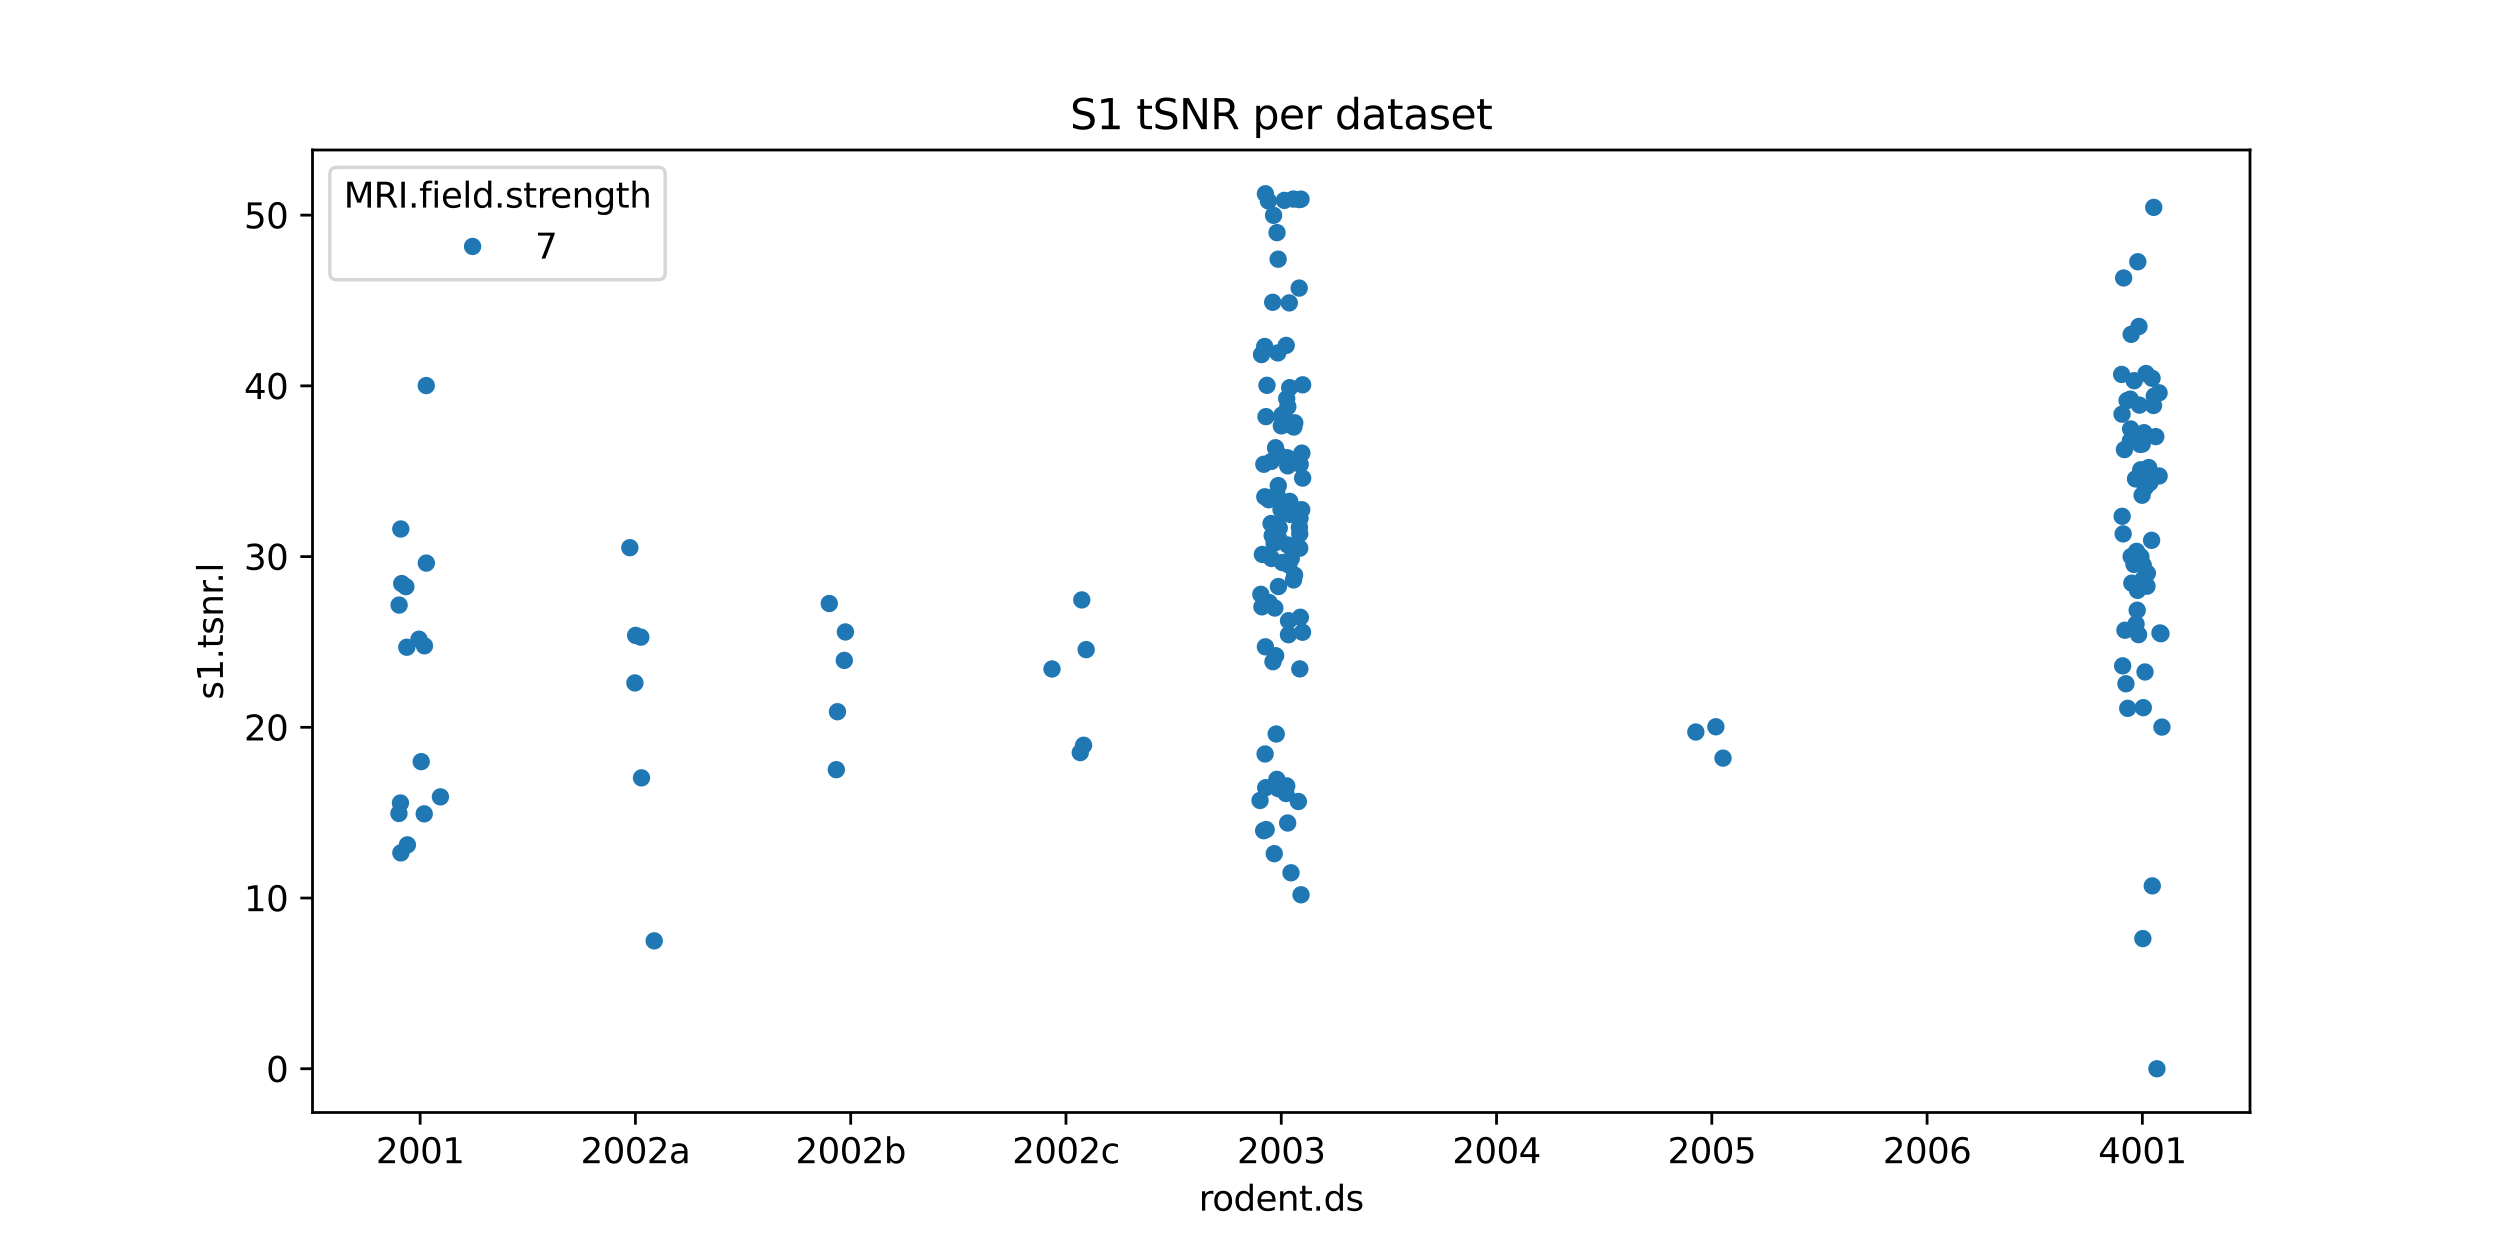 <?xml version="1.0" encoding="utf-8" standalone="no"?>
<!DOCTYPE svg PUBLIC "-//W3C//DTD SVG 1.1//EN"
  "http://www.w3.org/Graphics/SVG/1.1/DTD/svg11.dtd">
<svg xmlns:xlink="http://www.w3.org/1999/xlink" width="720pt" height="360pt" viewBox="0 0 720 360" xmlns="http://www.w3.org/2000/svg" version="1.1">
 <defs>
  <style type="text/css">*{stroke-linejoin: round; stroke-linecap: butt}</style>
 </defs>
 <g id="figure_1">
  <g id="patch_1">
   <path d="M 0 360 
L 720 360 
L 720 0 
L 0 0 
z
" style="fill: #ffffff"/>
  </g>
  <g id="axes_1">
   <g id="patch_2">
    <path d="M 90 320.4 
L 648 320.4 
L 648 43.2 
L 90 43.2 
z
" style="fill: #ffffff"/>
   </g>
   <g id="matplotlib.axis_1">
    <g id="xtick_1">
     <g id="line2d_1">
      <defs>
       <path id="m89bb9c65df" d="M 0 0 
L 0 3.5 
" style="stroke: #000000; stroke-width: 0.8"/>
      </defs>
      <g>
       <use xlink:href="#m89bb9c65df" x="121" y="320.4" style="stroke: #000000; stroke-width: 0.8"/>
      </g>
     </g>
     <g id="text_1">
      <!-- 2001 -->
      <g transform="translate(108.275 334.998) scale(0.1 -0.1)">
       <defs>
        <path id="DejaVuSans-32" d="M 1228 531 
L 3431 531 
L 3431 0 
L 469 0 
L 469 531 
Q 828 903 1448 1529 
Q 2069 2156 2228 2338 
Q 2531 2678 2651 2914 
Q 2772 3150 2772 3378 
Q 2772 3750 2511 3984 
Q 2250 4219 1831 4219 
Q 1534 4219 1204 4116 
Q 875 4013 500 3803 
L 500 4441 
Q 881 4594 1212 4672 
Q 1544 4750 1819 4750 
Q 2544 4750 2975 4387 
Q 3406 4025 3406 3419 
Q 3406 3131 3298 2873 
Q 3191 2616 2906 2266 
Q 2828 2175 2409 1742 
Q 1991 1309 1228 531 
z
" transform="scale(0.016)"/>
        <path id="DejaVuSans-30" d="M 2034 4250 
Q 1547 4250 1301 3770 
Q 1056 3291 1056 2328 
Q 1056 1369 1301 889 
Q 1547 409 2034 409 
Q 2525 409 2770 889 
Q 3016 1369 3016 2328 
Q 3016 3291 2770 3770 
Q 2525 4250 2034 4250 
z
M 2034 4750 
Q 2819 4750 3233 4129 
Q 3647 3509 3647 2328 
Q 3647 1150 3233 529 
Q 2819 -91 2034 -91 
Q 1250 -91 836 529 
Q 422 1150 422 2328 
Q 422 3509 836 4129 
Q 1250 4750 2034 4750 
z
" transform="scale(0.016)"/>
        <path id="DejaVuSans-31" d="M 794 531 
L 1825 531 
L 1825 4091 
L 703 3866 
L 703 4441 
L 1819 4666 
L 2450 4666 
L 2450 531 
L 3481 531 
L 3481 0 
L 794 0 
L 794 531 
z
" transform="scale(0.016)"/>
       </defs>
       <use xlink:href="#DejaVuSans-32"/>
       <use xlink:href="#DejaVuSans-30" transform="translate(63.623 0)"/>
       <use xlink:href="#DejaVuSans-30" transform="translate(127.246 0)"/>
       <use xlink:href="#DejaVuSans-31" transform="translate(190.869 0)"/>
      </g>
     </g>
    </g>
    <g id="xtick_2">
     <g id="line2d_2">
      <g>
       <use xlink:href="#m89bb9c65df" x="183" y="320.4" style="stroke: #000000; stroke-width: 0.8"/>
      </g>
     </g>
     <g id="text_2">
      <!-- 2002a -->
      <g transform="translate(167.211 334.998) scale(0.1 -0.1)">
       <defs>
        <path id="DejaVuSans-61" d="M 2194 1759 
Q 1497 1759 1228 1600 
Q 959 1441 959 1056 
Q 959 750 1161 570 
Q 1363 391 1709 391 
Q 2188 391 2477 730 
Q 2766 1069 2766 1631 
L 2766 1759 
L 2194 1759 
z
M 3341 1997 
L 3341 0 
L 2766 0 
L 2766 531 
Q 2569 213 2275 61 
Q 1981 -91 1556 -91 
Q 1019 -91 701 211 
Q 384 513 384 1019 
Q 384 1609 779 1909 
Q 1175 2209 1959 2209 
L 2766 2209 
L 2766 2266 
Q 2766 2663 2505 2880 
Q 2244 3097 1772 3097 
Q 1472 3097 1187 3025 
Q 903 2953 641 2809 
L 641 3341 
Q 956 3463 1253 3523 
Q 1550 3584 1831 3584 
Q 2591 3584 2966 3190 
Q 3341 2797 3341 1997 
z
" transform="scale(0.016)"/>
       </defs>
       <use xlink:href="#DejaVuSans-32"/>
       <use xlink:href="#DejaVuSans-30" transform="translate(63.623 0)"/>
       <use xlink:href="#DejaVuSans-30" transform="translate(127.246 0)"/>
       <use xlink:href="#DejaVuSans-32" transform="translate(190.869 0)"/>
       <use xlink:href="#DejaVuSans-61" transform="translate(254.492 0)"/>
      </g>
     </g>
    </g>
    <g id="xtick_3">
     <g id="line2d_3">
      <g>
       <use xlink:href="#m89bb9c65df" x="245" y="320.4" style="stroke: #000000; stroke-width: 0.8"/>
      </g>
     </g>
     <g id="text_3">
      <!-- 2002b -->
      <g transform="translate(229.101 334.998) scale(0.1 -0.1)">
       <defs>
        <path id="DejaVuSans-62" d="M 3116 1747 
Q 3116 2381 2855 2742 
Q 2594 3103 2138 3103 
Q 1681 3103 1420 2742 
Q 1159 2381 1159 1747 
Q 1159 1113 1420 752 
Q 1681 391 2138 391 
Q 2594 391 2855 752 
Q 3116 1113 3116 1747 
z
M 1159 2969 
Q 1341 3281 1617 3432 
Q 1894 3584 2278 3584 
Q 2916 3584 3314 3078 
Q 3713 2572 3713 1747 
Q 3713 922 3314 415 
Q 2916 -91 2278 -91 
Q 1894 -91 1617 61 
Q 1341 213 1159 525 
L 1159 0 
L 581 0 
L 581 4863 
L 1159 4863 
L 1159 2969 
z
" transform="scale(0.016)"/>
       </defs>
       <use xlink:href="#DejaVuSans-32"/>
       <use xlink:href="#DejaVuSans-30" transform="translate(63.623 0)"/>
       <use xlink:href="#DejaVuSans-30" transform="translate(127.246 0)"/>
       <use xlink:href="#DejaVuSans-32" transform="translate(190.869 0)"/>
       <use xlink:href="#DejaVuSans-62" transform="translate(254.492 0)"/>
      </g>
     </g>
    </g>
    <g id="xtick_4">
     <g id="line2d_4">
      <g>
       <use xlink:href="#m89bb9c65df" x="307" y="320.4" style="stroke: #000000; stroke-width: 0.8"/>
      </g>
     </g>
     <g id="text_4">
      <!-- 2002c -->
      <g transform="translate(291.526 334.998) scale(0.1 -0.1)">
       <defs>
        <path id="DejaVuSans-63" d="M 3122 3366 
L 3122 2828 
Q 2878 2963 2633 3030 
Q 2388 3097 2138 3097 
Q 1578 3097 1268 2742 
Q 959 2388 959 1747 
Q 959 1106 1268 751 
Q 1578 397 2138 397 
Q 2388 397 2633 464 
Q 2878 531 3122 666 
L 3122 134 
Q 2881 22 2623 -34 
Q 2366 -91 2075 -91 
Q 1284 -91 818 406 
Q 353 903 353 1747 
Q 353 2603 823 3093 
Q 1294 3584 2113 3584 
Q 2378 3584 2631 3529 
Q 2884 3475 3122 3366 
z
" transform="scale(0.016)"/>
       </defs>
       <use xlink:href="#DejaVuSans-32"/>
       <use xlink:href="#DejaVuSans-30" transform="translate(63.623 0)"/>
       <use xlink:href="#DejaVuSans-30" transform="translate(127.246 0)"/>
       <use xlink:href="#DejaVuSans-32" transform="translate(190.869 0)"/>
       <use xlink:href="#DejaVuSans-63" transform="translate(254.492 0)"/>
      </g>
     </g>
    </g>
    <g id="xtick_5">
     <g id="line2d_5">
      <g>
       <use xlink:href="#m89bb9c65df" x="369" y="320.4" style="stroke: #000000; stroke-width: 0.8"/>
      </g>
     </g>
     <g id="text_5">
      <!-- 2003 -->
      <g transform="translate(356.275 334.998) scale(0.1 -0.1)">
       <defs>
        <path id="DejaVuSans-33" d="M 2597 2516 
Q 3050 2419 3304 2112 
Q 3559 1806 3559 1356 
Q 3559 666 3084 287 
Q 2609 -91 1734 -91 
Q 1441 -91 1130 -33 
Q 819 25 488 141 
L 488 750 
Q 750 597 1062 519 
Q 1375 441 1716 441 
Q 2309 441 2620 675 
Q 2931 909 2931 1356 
Q 2931 1769 2642 2001 
Q 2353 2234 1838 2234 
L 1294 2234 
L 1294 2753 
L 1863 2753 
Q 2328 2753 2575 2939 
Q 2822 3125 2822 3475 
Q 2822 3834 2567 4026 
Q 2313 4219 1838 4219 
Q 1578 4219 1281 4162 
Q 984 4106 628 3988 
L 628 4550 
Q 988 4650 1302 4700 
Q 1616 4750 1894 4750 
Q 2613 4750 3031 4423 
Q 3450 4097 3450 3541 
Q 3450 3153 3228 2886 
Q 3006 2619 2597 2516 
z
" transform="scale(0.016)"/>
       </defs>
       <use xlink:href="#DejaVuSans-32"/>
       <use xlink:href="#DejaVuSans-30" transform="translate(63.623 0)"/>
       <use xlink:href="#DejaVuSans-30" transform="translate(127.246 0)"/>
       <use xlink:href="#DejaVuSans-33" transform="translate(190.869 0)"/>
      </g>
     </g>
    </g>
    <g id="xtick_6">
     <g id="line2d_6">
      <g>
       <use xlink:href="#m89bb9c65df" x="431" y="320.4" style="stroke: #000000; stroke-width: 0.8"/>
      </g>
     </g>
     <g id="text_6">
      <!-- 2004 -->
      <g transform="translate(418.275 334.998) scale(0.1 -0.1)">
       <defs>
        <path id="DejaVuSans-34" d="M 2419 4116 
L 825 1625 
L 2419 1625 
L 2419 4116 
z
M 2253 4666 
L 3047 4666 
L 3047 1625 
L 3713 1625 
L 3713 1100 
L 3047 1100 
L 3047 0 
L 2419 0 
L 2419 1100 
L 313 1100 
L 313 1709 
L 2253 4666 
z
" transform="scale(0.016)"/>
       </defs>
       <use xlink:href="#DejaVuSans-32"/>
       <use xlink:href="#DejaVuSans-30" transform="translate(63.623 0)"/>
       <use xlink:href="#DejaVuSans-30" transform="translate(127.246 0)"/>
       <use xlink:href="#DejaVuSans-34" transform="translate(190.869 0)"/>
      </g>
     </g>
    </g>
    <g id="xtick_7">
     <g id="line2d_7">
      <g>
       <use xlink:href="#m89bb9c65df" x="493" y="320.4" style="stroke: #000000; stroke-width: 0.8"/>
      </g>
     </g>
     <g id="text_7">
      <!-- 2005 -->
      <g transform="translate(480.275 334.998) scale(0.1 -0.1)">
       <defs>
        <path id="DejaVuSans-35" d="M 691 4666 
L 3169 4666 
L 3169 4134 
L 1269 4134 
L 1269 2991 
Q 1406 3038 1543 3061 
Q 1681 3084 1819 3084 
Q 2600 3084 3056 2656 
Q 3513 2228 3513 1497 
Q 3513 744 3044 326 
Q 2575 -91 1722 -91 
Q 1428 -91 1123 -41 
Q 819 9 494 109 
L 494 744 
Q 775 591 1075 516 
Q 1375 441 1709 441 
Q 2250 441 2565 725 
Q 2881 1009 2881 1497 
Q 2881 1984 2565 2268 
Q 2250 2553 1709 2553 
Q 1456 2553 1204 2497 
Q 953 2441 691 2322 
L 691 4666 
z
" transform="scale(0.016)"/>
       </defs>
       <use xlink:href="#DejaVuSans-32"/>
       <use xlink:href="#DejaVuSans-30" transform="translate(63.623 0)"/>
       <use xlink:href="#DejaVuSans-30" transform="translate(127.246 0)"/>
       <use xlink:href="#DejaVuSans-35" transform="translate(190.869 0)"/>
      </g>
     </g>
    </g>
    <g id="xtick_8">
     <g id="line2d_8">
      <g>
       <use xlink:href="#m89bb9c65df" x="555" y="320.4" style="stroke: #000000; stroke-width: 0.8"/>
      </g>
     </g>
     <g id="text_8">
      <!-- 2006 -->
      <g transform="translate(542.275 334.998) scale(0.1 -0.1)">
       <defs>
        <path id="DejaVuSans-36" d="M 2113 2584 
Q 1688 2584 1439 2293 
Q 1191 2003 1191 1497 
Q 1191 994 1439 701 
Q 1688 409 2113 409 
Q 2538 409 2786 701 
Q 3034 994 3034 1497 
Q 3034 2003 2786 2293 
Q 2538 2584 2113 2584 
z
M 3366 4563 
L 3366 3988 
Q 3128 4100 2886 4159 
Q 2644 4219 2406 4219 
Q 1781 4219 1451 3797 
Q 1122 3375 1075 2522 
Q 1259 2794 1537 2939 
Q 1816 3084 2150 3084 
Q 2853 3084 3261 2657 
Q 3669 2231 3669 1497 
Q 3669 778 3244 343 
Q 2819 -91 2113 -91 
Q 1303 -91 875 529 
Q 447 1150 447 2328 
Q 447 3434 972 4092 
Q 1497 4750 2381 4750 
Q 2619 4750 2861 4703 
Q 3103 4656 3366 4563 
z
" transform="scale(0.016)"/>
       </defs>
       <use xlink:href="#DejaVuSans-32"/>
       <use xlink:href="#DejaVuSans-30" transform="translate(63.623 0)"/>
       <use xlink:href="#DejaVuSans-30" transform="translate(127.246 0)"/>
       <use xlink:href="#DejaVuSans-36" transform="translate(190.869 0)"/>
      </g>
     </g>
    </g>
    <g id="xtick_9">
     <g id="line2d_9">
      <g>
       <use xlink:href="#m89bb9c65df" x="617" y="320.4" style="stroke: #000000; stroke-width: 0.8"/>
      </g>
     </g>
     <g id="text_9">
      <!-- 4001 -->
      <g transform="translate(604.275 334.998) scale(0.1 -0.1)">
       <use xlink:href="#DejaVuSans-34"/>
       <use xlink:href="#DejaVuSans-30" transform="translate(63.623 0)"/>
       <use xlink:href="#DejaVuSans-30" transform="translate(127.246 0)"/>
       <use xlink:href="#DejaVuSans-31" transform="translate(190.869 0)"/>
      </g>
     </g>
    </g>
    <g id="text_10">
     <!-- rodent.ds -->
     <g transform="translate(345.25 348.677) scale(0.1 -0.1)">
      <defs>
       <path id="DejaVuSans-72" d="M 2631 2963 
Q 2534 3019 2420 3045 
Q 2306 3072 2169 3072 
Q 1681 3072 1420 2755 
Q 1159 2438 1159 1844 
L 1159 0 
L 581 0 
L 581 3500 
L 1159 3500 
L 1159 2956 
Q 1341 3275 1631 3429 
Q 1922 3584 2338 3584 
Q 2397 3584 2469 3576 
Q 2541 3569 2628 3553 
L 2631 2963 
z
" transform="scale(0.016)"/>
       <path id="DejaVuSans-6f" d="M 1959 3097 
Q 1497 3097 1228 2736 
Q 959 2375 959 1747 
Q 959 1119 1226 758 
Q 1494 397 1959 397 
Q 2419 397 2687 759 
Q 2956 1122 2956 1747 
Q 2956 2369 2687 2733 
Q 2419 3097 1959 3097 
z
M 1959 3584 
Q 2709 3584 3137 3096 
Q 3566 2609 3566 1747 
Q 3566 888 3137 398 
Q 2709 -91 1959 -91 
Q 1206 -91 779 398 
Q 353 888 353 1747 
Q 353 2609 779 3096 
Q 1206 3584 1959 3584 
z
" transform="scale(0.016)"/>
       <path id="DejaVuSans-64" d="M 2906 2969 
L 2906 4863 
L 3481 4863 
L 3481 0 
L 2906 0 
L 2906 525 
Q 2725 213 2448 61 
Q 2172 -91 1784 -91 
Q 1150 -91 751 415 
Q 353 922 353 1747 
Q 353 2572 751 3078 
Q 1150 3584 1784 3584 
Q 2172 3584 2448 3432 
Q 2725 3281 2906 2969 
z
M 947 1747 
Q 947 1113 1208 752 
Q 1469 391 1925 391 
Q 2381 391 2643 752 
Q 2906 1113 2906 1747 
Q 2906 2381 2643 2742 
Q 2381 3103 1925 3103 
Q 1469 3103 1208 2742 
Q 947 2381 947 1747 
z
" transform="scale(0.016)"/>
       <path id="DejaVuSans-65" d="M 3597 1894 
L 3597 1613 
L 953 1613 
Q 991 1019 1311 708 
Q 1631 397 2203 397 
Q 2534 397 2845 478 
Q 3156 559 3463 722 
L 3463 178 
Q 3153 47 2828 -22 
Q 2503 -91 2169 -91 
Q 1331 -91 842 396 
Q 353 884 353 1716 
Q 353 2575 817 3079 
Q 1281 3584 2069 3584 
Q 2775 3584 3186 3129 
Q 3597 2675 3597 1894 
z
M 3022 2063 
Q 3016 2534 2758 2815 
Q 2500 3097 2075 3097 
Q 1594 3097 1305 2825 
Q 1016 2553 972 2059 
L 3022 2063 
z
" transform="scale(0.016)"/>
       <path id="DejaVuSans-6e" d="M 3513 2113 
L 3513 0 
L 2938 0 
L 2938 2094 
Q 2938 2591 2744 2837 
Q 2550 3084 2163 3084 
Q 1697 3084 1428 2787 
Q 1159 2491 1159 1978 
L 1159 0 
L 581 0 
L 581 3500 
L 1159 3500 
L 1159 2956 
Q 1366 3272 1645 3428 
Q 1925 3584 2291 3584 
Q 2894 3584 3203 3211 
Q 3513 2838 3513 2113 
z
" transform="scale(0.016)"/>
       <path id="DejaVuSans-74" d="M 1172 4494 
L 1172 3500 
L 2356 3500 
L 2356 3053 
L 1172 3053 
L 1172 1153 
Q 1172 725 1289 603 
Q 1406 481 1766 481 
L 2356 481 
L 2356 0 
L 1766 0 
Q 1100 0 847 248 
Q 594 497 594 1153 
L 594 3053 
L 172 3053 
L 172 3500 
L 594 3500 
L 594 4494 
L 1172 4494 
z
" transform="scale(0.016)"/>
       <path id="DejaVuSans-2e" d="M 684 794 
L 1344 794 
L 1344 0 
L 684 0 
L 684 794 
z
" transform="scale(0.016)"/>
       <path id="DejaVuSans-73" d="M 2834 3397 
L 2834 2853 
Q 2591 2978 2328 3040 
Q 2066 3103 1784 3103 
Q 1356 3103 1142 2972 
Q 928 2841 928 2578 
Q 928 2378 1081 2264 
Q 1234 2150 1697 2047 
L 1894 2003 
Q 2506 1872 2764 1633 
Q 3022 1394 3022 966 
Q 3022 478 2636 193 
Q 2250 -91 1575 -91 
Q 1294 -91 989 -36 
Q 684 19 347 128 
L 347 722 
Q 666 556 975 473 
Q 1284 391 1588 391 
Q 1994 391 2212 530 
Q 2431 669 2431 922 
Q 2431 1156 2273 1281 
Q 2116 1406 1581 1522 
L 1381 1569 
Q 847 1681 609 1914 
Q 372 2147 372 2553 
Q 372 3047 722 3315 
Q 1072 3584 1716 3584 
Q 2034 3584 2315 3537 
Q 2597 3491 2834 3397 
z
" transform="scale(0.016)"/>
      </defs>
      <use xlink:href="#DejaVuSans-72"/>
      <use xlink:href="#DejaVuSans-6f" transform="translate(38.863 0)"/>
      <use xlink:href="#DejaVuSans-64" transform="translate(100.045 0)"/>
      <use xlink:href="#DejaVuSans-65" transform="translate(163.521 0)"/>
      <use xlink:href="#DejaVuSans-6e" transform="translate(225.045 0)"/>
      <use xlink:href="#DejaVuSans-74" transform="translate(288.424 0)"/>
      <use xlink:href="#DejaVuSans-2e" transform="translate(327.633 0)"/>
      <use xlink:href="#DejaVuSans-64" transform="translate(359.42 0)"/>
      <use xlink:href="#DejaVuSans-73" transform="translate(422.896 0)"/>
     </g>
    </g>
   </g>
   <g id="matplotlib.axis_2">
    <g id="ytick_1">
     <g id="line2d_10">
      <defs>
       <path id="m93f8b07c61" d="M 0 0 
L -3.5 0 
" style="stroke: #000000; stroke-width: 0.8"/>
      </defs>
      <g>
       <use xlink:href="#m93f8b07c61" x="90" y="307.8" style="stroke: #000000; stroke-width: 0.8"/>
      </g>
     </g>
     <g id="text_11">
      <!-- 0 -->
      <g transform="translate(76.638 311.599) scale(0.1 -0.1)">
       <use xlink:href="#DejaVuSans-30"/>
      </g>
     </g>
    </g>
    <g id="ytick_2">
     <g id="line2d_11">
      <g>
       <use xlink:href="#m93f8b07c61" x="90" y="258.632" style="stroke: #000000; stroke-width: 0.8"/>
      </g>
     </g>
     <g id="text_12">
      <!-- 10 -->
      <g transform="translate(70.275 262.431) scale(0.1 -0.1)">
       <use xlink:href="#DejaVuSans-31"/>
       <use xlink:href="#DejaVuSans-30" transform="translate(63.623 0)"/>
      </g>
     </g>
    </g>
    <g id="ytick_3">
     <g id="line2d_12">
      <g>
       <use xlink:href="#m93f8b07c61" x="90" y="209.463" style="stroke: #000000; stroke-width: 0.8"/>
      </g>
     </g>
     <g id="text_13">
      <!-- 20 -->
      <g transform="translate(70.275 213.262) scale(0.1 -0.1)">
       <use xlink:href="#DejaVuSans-32"/>
       <use xlink:href="#DejaVuSans-30" transform="translate(63.623 0)"/>
      </g>
     </g>
    </g>
    <g id="ytick_4">
     <g id="line2d_13">
      <g>
       <use xlink:href="#m93f8b07c61" x="90" y="160.295" style="stroke: #000000; stroke-width: 0.8"/>
      </g>
     </g>
     <g id="text_14">
      <!-- 30 -->
      <g transform="translate(70.275 164.094) scale(0.1 -0.1)">
       <use xlink:href="#DejaVuSans-33"/>
       <use xlink:href="#DejaVuSans-30" transform="translate(63.623 0)"/>
      </g>
     </g>
    </g>
    <g id="ytick_5">
     <g id="line2d_14">
      <g>
       <use xlink:href="#m93f8b07c61" x="90" y="111.126" style="stroke: #000000; stroke-width: 0.8"/>
      </g>
     </g>
     <g id="text_15">
      <!-- 40 -->
      <g transform="translate(70.275 114.925) scale(0.1 -0.1)">
       <use xlink:href="#DejaVuSans-34"/>
       <use xlink:href="#DejaVuSans-30" transform="translate(63.623 0)"/>
      </g>
     </g>
    </g>
    <g id="ytick_6">
     <g id="line2d_15">
      <g>
       <use xlink:href="#m93f8b07c61" x="90" y="61.958" style="stroke: #000000; stroke-width: 0.8"/>
      </g>
     </g>
     <g id="text_16">
      <!-- 50 -->
      <g transform="translate(70.275 65.757) scale(0.1 -0.1)">
       <use xlink:href="#DejaVuSans-35"/>
       <use xlink:href="#DejaVuSans-30" transform="translate(63.623 0)"/>
      </g>
     </g>
    </g>
    <g id="text_17">
     <!-- s1.tsnr.l -->
     <g transform="translate(64.195 201.486) rotate(-90) scale(0.1 -0.1)">
      <defs>
       <path id="DejaVuSans-6c" d="M 603 4863 
L 1178 4863 
L 1178 0 
L 603 0 
L 603 4863 
z
" transform="scale(0.016)"/>
      </defs>
      <use xlink:href="#DejaVuSans-73"/>
      <use xlink:href="#DejaVuSans-31" transform="translate(52.1 0)"/>
      <use xlink:href="#DejaVuSans-2e" transform="translate(115.723 0)"/>
      <use xlink:href="#DejaVuSans-74" transform="translate(147.51 0)"/>
      <use xlink:href="#DejaVuSans-73" transform="translate(186.719 0)"/>
      <use xlink:href="#DejaVuSans-6e" transform="translate(238.818 0)"/>
      <use xlink:href="#DejaVuSans-72" transform="translate(302.197 0)"/>
      <use xlink:href="#DejaVuSans-2e" transform="translate(334.186 0)"/>
      <use xlink:href="#DejaVuSans-6c" transform="translate(365.973 0)"/>
     </g>
    </g>
   </g>
   <g id="patch_3">
    <path d="M 90 320.4 
L 90 43.2 
" style="fill: none; stroke: #000000; stroke-width: 0.8; stroke-linejoin: miter; stroke-linecap: square"/>
   </g>
   <g id="patch_4">
    <path d="M 648 320.4 
L 648 43.2 
" style="fill: none; stroke: #000000; stroke-width: 0.8; stroke-linejoin: miter; stroke-linecap: square"/>
   </g>
   <g id="patch_5">
    <path d="M 90 320.4 
L 648 320.4 
" style="fill: none; stroke: #000000; stroke-width: 0.8; stroke-linejoin: miter; stroke-linecap: square"/>
   </g>
   <g id="patch_6">
    <path d="M 90 43.2 
L 648 43.2 
" style="fill: none; stroke: #000000; stroke-width: 0.8; stroke-linejoin: miter; stroke-linecap: square"/>
   </g>
   <g id="PathCollection_1">
    <defs>
     <path id="C0_0_986c145f07" d="M 0 2.5 
C 0.663 2.5 1.299 2.237 1.768 1.768 
C 2.237 1.299 2.5 0.663 2.5 -0 
C 2.5 -0.663 2.237 -1.299 1.768 -1.768 
C 1.299 -2.237 0.663 -2.5 0 -2.5 
C -0.663 -2.5 -1.299 -2.237 -1.768 -1.768 
C -2.237 -1.299 -2.5 -0.663 -2.5 0 
C -2.5 0.663 -2.237 1.299 -1.768 1.768 
C -1.299 2.237 -0.663 2.5 0 2.5 
z
"/>
    </defs>
    <g clip-path="url(#p5dc3fa0fbe)">
     <use xlink:href="#C0_0_986c145f07" x="126.846" y="229.499" style="fill: #1f77b4"/>
    </g>
    <g clip-path="url(#p5dc3fa0fbe)">
     <use xlink:href="#C0_0_986c145f07" x="117.333" y="243.319" style="fill: #1f77b4"/>
    </g>
    <g clip-path="url(#p5dc3fa0fbe)">
     <use xlink:href="#C0_0_986c145f07" x="122.783" y="162.172" style="fill: #1f77b4"/>
    </g>
    <g clip-path="url(#p5dc3fa0fbe)">
     <use xlink:href="#C0_0_986c145f07" x="122.76" y="111.044" style="fill: #1f77b4"/>
    </g>
    <g clip-path="url(#p5dc3fa0fbe)">
     <use xlink:href="#C0_0_986c145f07" x="115.333" y="231.261" style="fill: #1f77b4"/>
    </g>
    <g clip-path="url(#p5dc3fa0fbe)">
     <use xlink:href="#C0_0_986c145f07" x="115.447" y="245.63" style="fill: #1f77b4"/>
    </g>
    <g clip-path="url(#p5dc3fa0fbe)">
     <use xlink:href="#C0_0_986c145f07" x="122.244" y="185.996" style="fill: #1f77b4"/>
    </g>
    <g clip-path="url(#p5dc3fa0fbe)">
     <use xlink:href="#C0_0_986c145f07" x="116.89" y="168.956" style="fill: #1f77b4"/>
    </g>
    <g clip-path="url(#p5dc3fa0fbe)">
     <use xlink:href="#C0_0_986c145f07" x="114.891" y="234.27" style="fill: #1f77b4"/>
    </g>
    <g clip-path="url(#p5dc3fa0fbe)">
     <use xlink:href="#C0_0_986c145f07" x="122.177" y="234.391" style="fill: #1f77b4"/>
    </g>
    <g clip-path="url(#p5dc3fa0fbe)">
     <use xlink:href="#C0_0_986c145f07" x="115.426" y="152.353" style="fill: #1f77b4"/>
    </g>
    <g clip-path="url(#p5dc3fa0fbe)">
     <use xlink:href="#C0_0_986c145f07" x="115.695" y="168.074" style="fill: #1f77b4"/>
    </g>
    <g clip-path="url(#p5dc3fa0fbe)">
     <use xlink:href="#C0_0_986c145f07" x="121.304" y="219.357" style="fill: #1f77b4"/>
    </g>
    <g clip-path="url(#p5dc3fa0fbe)">
     <use xlink:href="#C0_0_986c145f07" x="117.159" y="186.405" style="fill: #1f77b4"/>
    </g>
    <g clip-path="url(#p5dc3fa0fbe)">
     <use xlink:href="#C0_0_986c145f07" x="120.669" y="184.093" style="fill: #1f77b4"/>
    </g>
    <g clip-path="url(#p5dc3fa0fbe)">
     <use xlink:href="#C0_0_986c145f07" x="114.948" y="174.257" style="fill: #1f77b4"/>
    </g>
   </g>
   <g id="PathCollection_2">
    <defs>
     <path id="C1_0_82ffaa1f9c" d="M 0 2.5 
C 0.663 2.5 1.299 2.237 1.768 1.768 
C 2.237 1.299 2.5 0.663 2.5 -0 
C 2.5 -0.663 2.237 -1.299 1.768 -1.768 
C 1.299 -2.237 0.663 -2.5 0 -2.5 
C -0.663 -2.5 -1.299 -2.237 -1.768 -1.768 
C -2.237 -1.299 -2.5 -0.663 -2.5 0 
C -2.5 0.663 -2.237 1.299 -1.768 1.768 
C -1.299 2.237 -0.663 2.5 0 2.5 
z
"/>
    </defs>
    <g clip-path="url(#p5dc3fa0fbe)">
     <use xlink:href="#C1_0_82ffaa1f9c" x="184.745" y="224.027" style="fill: #1f77b4"/>
    </g>
    <g clip-path="url(#p5dc3fa0fbe)">
     <use xlink:href="#C1_0_82ffaa1f9c" x="184.557" y="183.503" style="fill: #1f77b4"/>
    </g>
    <g clip-path="url(#p5dc3fa0fbe)">
     <use xlink:href="#C1_0_82ffaa1f9c" x="188.414" y="270.969" style="fill: #1f77b4"/>
    </g>
    <g clip-path="url(#p5dc3fa0fbe)">
     <use xlink:href="#C1_0_82ffaa1f9c" x="182.854" y="196.684" style="fill: #1f77b4"/>
    </g>
    <g clip-path="url(#p5dc3fa0fbe)">
     <use xlink:href="#C1_0_82ffaa1f9c" x="181.397" y="157.736" style="fill: #1f77b4"/>
    </g>
    <g clip-path="url(#p5dc3fa0fbe)">
     <use xlink:href="#C1_0_82ffaa1f9c" x="183.063" y="182.998" style="fill: #1f77b4"/>
    </g>
   </g>
   <g id="PathCollection_3">
    <defs>
     <path id="C2_0_8bd6ad3ff5" d="M 0 2.5 
C 0.663 2.5 1.299 2.237 1.768 1.768 
C 2.237 1.299 2.5 0.663 2.5 -0 
C 2.5 -0.663 2.237 -1.299 1.768 -1.768 
C 1.299 -2.237 0.663 -2.5 0 -2.5 
C -0.663 -2.5 -1.299 -2.237 -1.768 -1.768 
C -2.237 -1.299 -2.5 -0.663 -2.5 0 
C -2.5 0.663 -2.237 1.299 -1.768 1.768 
C -1.299 2.237 -0.663 2.5 0 2.5 
z
"/>
    </defs>
    <g clip-path="url(#p5dc3fa0fbe)">
     <use xlink:href="#C2_0_8bd6ad3ff5" x="243.479" y="181.998" style="fill: #1f77b4"/>
    </g>
    <g clip-path="url(#p5dc3fa0fbe)">
     <use xlink:href="#C2_0_8bd6ad3ff5" x="241.19" y="204.976" style="fill: #1f77b4"/>
    </g>
    <g clip-path="url(#p5dc3fa0fbe)">
     <use xlink:href="#C2_0_8bd6ad3ff5" x="238.829" y="173.808" style="fill: #1f77b4"/>
    </g>
    <g clip-path="url(#p5dc3fa0fbe)">
     <use xlink:href="#C2_0_8bd6ad3ff5" x="243.159" y="190.192" style="fill: #1f77b4"/>
    </g>
    <g clip-path="url(#p5dc3fa0fbe)">
     <use xlink:href="#C2_0_8bd6ad3ff5" x="240.861" y="221.666" style="fill: #1f77b4"/>
    </g>
   </g>
   <g id="PathCollection_4">
    <defs>
     <path id="C3_0_f2518e4341" d="M 0 2.5 
C 0.663 2.5 1.299 2.237 1.768 1.768 
C 2.237 1.299 2.5 0.663 2.5 -0 
C 2.5 -0.663 2.237 -1.299 1.768 -1.768 
C 1.299 -2.237 0.663 -2.5 0 -2.5 
C -0.663 -2.5 -1.299 -2.237 -1.768 -1.768 
C -2.237 -1.299 -2.5 -0.663 -2.5 0 
C -2.5 0.663 -2.237 1.299 -1.768 1.768 
C -1.299 2.237 -0.663 2.5 0 2.5 
z
"/>
    </defs>
    <g clip-path="url(#p5dc3fa0fbe)">
     <use xlink:href="#C3_0_f2518e4341" x="302.975" y="192.668" style="fill: #1f77b4"/>
    </g>
    <g clip-path="url(#p5dc3fa0fbe)">
     <use xlink:href="#C3_0_f2518e4341" x="312.074" y="214.638" style="fill: #1f77b4"/>
    </g>
    <g clip-path="url(#p5dc3fa0fbe)">
     <use xlink:href="#C3_0_f2518e4341" x="311.553" y="172.777" style="fill: #1f77b4"/>
    </g>
    <g clip-path="url(#p5dc3fa0fbe)">
     <use xlink:href="#C3_0_f2518e4341" x="312.816" y="187.091" style="fill: #1f77b4"/>
    </g>
    <g clip-path="url(#p5dc3fa0fbe)">
     <use xlink:href="#C3_0_f2518e4341" x="311.118" y="216.749" style="fill: #1f77b4"/>
    </g>
   </g>
   <g id="PathCollection_5">
    <defs>
     <path id="C4_0_b84d626306" d="M 0 2.5 
C 0.663 2.5 1.299 2.237 1.768 1.768 
C 2.237 1.299 2.5 0.663 2.5 -0 
C 2.5 -0.663 2.237 -1.299 1.768 -1.768 
C 1.299 -2.237 0.663 -2.5 0 -2.5 
C -0.663 -2.5 -1.299 -2.237 -1.768 -1.768 
C -2.237 -1.299 -2.5 -0.663 -2.5 0 
C -2.5 0.663 -2.237 1.299 -1.768 1.768 
C -1.299 2.237 -0.663 2.5 0 2.5 
z
"/>
    </defs>
    <g clip-path="url(#p5dc3fa0fbe)">
     <use xlink:href="#C4_0_b84d626306" x="372.535" y="167.017" style="fill: #1f77b4"/>
    </g>
    <g clip-path="url(#p5dc3fa0fbe)">
     <use xlink:href="#C4_0_b84d626306" x="367.74" y="142.183" style="fill: #1f77b4"/>
    </g>
    <g clip-path="url(#p5dc3fa0fbe)">
     <use xlink:href="#C4_0_b84d626306" x="372.844" y="165.628" style="fill: #1f77b4"/>
    </g>
    <g clip-path="url(#p5dc3fa0fbe)">
     <use xlink:href="#C4_0_b84d626306" x="366.393" y="154.227" style="fill: #1f77b4"/>
    </g>
    <g clip-path="url(#p5dc3fa0fbe)">
     <use xlink:href="#C4_0_b84d626306" x="366.618" y="190.573" style="fill: #1f77b4"/>
    </g>
    <g clip-path="url(#p5dc3fa0fbe)">
     <use xlink:href="#C4_0_b84d626306" x="371.884" y="160.858" style="fill: #1f77b4"/>
    </g>
    <g clip-path="url(#p5dc3fa0fbe)">
     <use xlink:href="#C4_0_b84d626306" x="364.432" y="186.284" style="fill: #1f77b4"/>
    </g>
    <g clip-path="url(#p5dc3fa0fbe)">
     <use xlink:href="#C4_0_b84d626306" x="363.432" y="174.772" style="fill: #1f77b4"/>
    </g>
    <g clip-path="url(#p5dc3fa0fbe)">
     <use xlink:href="#C4_0_b84d626306" x="367.381" y="188.835" style="fill: #1f77b4"/>
    </g>
    <g clip-path="url(#p5dc3fa0fbe)">
     <use xlink:href="#C4_0_b84d626306" x="373.922" y="230.831" style="fill: #1f77b4"/>
    </g>
    <g clip-path="url(#p5dc3fa0fbe)">
     <use xlink:href="#C4_0_b84d626306" x="362.893" y="230.533" style="fill: #1f77b4"/>
    </g>
    <g clip-path="url(#p5dc3fa0fbe)">
     <use xlink:href="#C4_0_b84d626306" x="366.989" y="245.855" style="fill: #1f77b4"/>
    </g>
    <g clip-path="url(#p5dc3fa0fbe)">
     <use xlink:href="#C4_0_b84d626306" x="364.349" y="217.144" style="fill: #1f77b4"/>
    </g>
    <g clip-path="url(#p5dc3fa0fbe)">
     <use xlink:href="#C4_0_b84d626306" x="370.358" y="228.54" style="fill: #1f77b4"/>
    </g>
    <g clip-path="url(#p5dc3fa0fbe)">
     <use xlink:href="#C4_0_b84d626306" x="370.587" y="226.344" style="fill: #1f77b4"/>
    </g>
    <g clip-path="url(#p5dc3fa0fbe)">
     <use xlink:href="#C4_0_b84d626306" x="374.398" y="149.312" style="fill: #1f77b4"/>
    </g>
    <g clip-path="url(#p5dc3fa0fbe)">
     <use xlink:href="#C4_0_b84d626306" x="373.948" y="132.117" style="fill: #1f77b4"/>
    </g>
    <g clip-path="url(#p5dc3fa0fbe)">
     <use xlink:href="#C4_0_b84d626306" x="374.241" y="146.993" style="fill: #1f77b4"/>
    </g>
    <g clip-path="url(#p5dc3fa0fbe)">
     <use xlink:href="#C4_0_b84d626306" x="364.264" y="143.077" style="fill: #1f77b4"/>
    </g>
    <g clip-path="url(#p5dc3fa0fbe)">
     <use xlink:href="#C4_0_b84d626306" x="368.136" y="130.814" style="fill: #1f77b4"/>
    </g>
    <g clip-path="url(#p5dc3fa0fbe)">
     <use xlink:href="#C4_0_b84d626306" x="371.626" y="148.155" style="fill: #1f77b4"/>
    </g>
    <g clip-path="url(#p5dc3fa0fbe)">
     <use xlink:href="#C4_0_b84d626306" x="368.145" y="139.856" style="fill: #1f77b4"/>
    </g>
    <g clip-path="url(#p5dc3fa0fbe)">
     <use xlink:href="#C4_0_b84d626306" x="363.982" y="133.709" style="fill: #1f77b4"/>
    </g>
    <g clip-path="url(#p5dc3fa0fbe)">
     <use xlink:href="#C4_0_b84d626306" x="371.43" y="111.643" style="fill: #1f77b4"/>
    </g>
    <g clip-path="url(#p5dc3fa0fbe)">
     <use xlink:href="#C4_0_b84d626306" x="364.885" y="110.975" style="fill: #1f77b4"/>
    </g>
    <g clip-path="url(#p5dc3fa0fbe)">
     <use xlink:href="#C4_0_b84d626306" x="364.228" y="99.788" style="fill: #1f77b4"/>
    </g>
    <g clip-path="url(#p5dc3fa0fbe)">
     <use xlink:href="#C4_0_b84d626306" x="369.381" y="120.963" style="fill: #1f77b4"/>
    </g>
    <g clip-path="url(#p5dc3fa0fbe)">
     <use xlink:href="#C4_0_b84d626306" x="363.313" y="102.119" style="fill: #1f77b4"/>
    </g>
    <g clip-path="url(#p5dc3fa0fbe)">
     <use xlink:href="#C4_0_b84d626306" x="370.892" y="117.12" style="fill: #1f77b4"/>
    </g>
    <g clip-path="url(#p5dc3fa0fbe)">
     <use xlink:href="#C4_0_b84d626306" x="370.445" y="122.193" style="fill: #1f77b4"/>
    </g>
    <g clip-path="url(#p5dc3fa0fbe)">
     <use xlink:href="#C4_0_b84d626306" x="366.531" y="87.06" style="fill: #1f77b4"/>
    </g>
    <g clip-path="url(#p5dc3fa0fbe)">
     <use xlink:href="#C4_0_b84d626306" x="374.311" y="157.886" style="fill: #1f77b4"/>
    </g>
    <g clip-path="url(#p5dc3fa0fbe)">
     <use xlink:href="#C4_0_b84d626306" x="363.56" y="159.679" style="fill: #1f77b4"/>
    </g>
    <g clip-path="url(#p5dc3fa0fbe)">
     <use xlink:href="#C4_0_b84d626306" x="371.456" y="144.4" style="fill: #1f77b4"/>
    </g>
    <g clip-path="url(#p5dc3fa0fbe)">
     <use xlink:href="#C4_0_b84d626306" x="372.628" y="122.979" style="fill: #1f77b4"/>
    </g>
    <g clip-path="url(#p5dc3fa0fbe)">
     <use xlink:href="#C4_0_b84d626306" x="374.457" y="133.742" style="fill: #1f77b4"/>
    </g>
    <g clip-path="url(#p5dc3fa0fbe)">
     <use xlink:href="#C4_0_b84d626306" x="369.025" y="122.657" style="fill: #1f77b4"/>
    </g>
    <g clip-path="url(#p5dc3fa0fbe)">
     <use xlink:href="#C4_0_b84d626306" x="368.008" y="101.645" style="fill: #1f77b4"/>
    </g>
    <g clip-path="url(#p5dc3fa0fbe)">
     <use xlink:href="#C4_0_b84d626306" x="375.161" y="110.83" style="fill: #1f77b4"/>
    </g>
    <g clip-path="url(#p5dc3fa0fbe)">
     <use xlink:href="#C4_0_b84d626306" x="367.552" y="211.395" style="fill: #1f77b4"/>
    </g>
    <g clip-path="url(#p5dc3fa0fbe)">
     <use xlink:href="#C4_0_b84d626306" x="368.107" y="227.115" style="fill: #1f77b4"/>
    </g>
    <g clip-path="url(#p5dc3fa0fbe)">
     <use xlink:href="#C4_0_b84d626306" x="364.655" y="238.919" style="fill: #1f77b4"/>
    </g>
    <g clip-path="url(#p5dc3fa0fbe)">
     <use xlink:href="#C4_0_b84d626306" x="374.701" y="257.698" style="fill: #1f77b4"/>
    </g>
    <g clip-path="url(#p5dc3fa0fbe)">
     <use xlink:href="#C4_0_b84d626306" x="374.694" y="57.36" style="fill: #1f77b4"/>
    </g>
    <g clip-path="url(#p5dc3fa0fbe)">
     <use xlink:href="#C4_0_b84d626306" x="364.435" y="55.8" style="fill: #1f77b4"/>
    </g>
    <g clip-path="url(#p5dc3fa0fbe)">
     <use xlink:href="#C4_0_b84d626306" x="369.899" y="57.71" style="fill: #1f77b4"/>
    </g>
    <g clip-path="url(#p5dc3fa0fbe)">
     <use xlink:href="#C4_0_b84d626306" x="366.792" y="62.018" style="fill: #1f77b4"/>
    </g>
    <g clip-path="url(#p5dc3fa0fbe)">
     <use xlink:href="#C4_0_b84d626306" x="372.503" y="57.327" style="fill: #1f77b4"/>
    </g>
    <g clip-path="url(#p5dc3fa0fbe)">
     <use xlink:href="#C4_0_b84d626306" x="374.166" y="57.483" style="fill: #1f77b4"/>
    </g>
    <g clip-path="url(#p5dc3fa0fbe)">
     <use xlink:href="#C4_0_b84d626306" x="367.783" y="67.002" style="fill: #1f77b4"/>
    </g>
    <g clip-path="url(#p5dc3fa0fbe)">
     <use xlink:href="#C4_0_b84d626306" x="374.17" y="82.967" style="fill: #1f77b4"/>
    </g>
    <g clip-path="url(#p5dc3fa0fbe)">
     <use xlink:href="#C4_0_b84d626306" x="365.295" y="57.877" style="fill: #1f77b4"/>
    </g>
    <g clip-path="url(#p5dc3fa0fbe)">
     <use xlink:href="#C4_0_b84d626306" x="372.895" y="121.775" style="fill: #1f77b4"/>
    </g>
    <g clip-path="url(#p5dc3fa0fbe)">
     <use xlink:href="#C4_0_b84d626306" x="370.851" y="237.023" style="fill: #1f77b4"/>
    </g>
    <g clip-path="url(#p5dc3fa0fbe)">
     <use xlink:href="#C4_0_b84d626306" x="363.929" y="239.242" style="fill: #1f77b4"/>
    </g>
    <g clip-path="url(#p5dc3fa0fbe)">
     <use xlink:href="#C4_0_b84d626306" x="371.806" y="251.362" style="fill: #1f77b4"/>
    </g>
    <g clip-path="url(#p5dc3fa0fbe)">
     <use xlink:href="#C4_0_b84d626306" x="367.734" y="224.455" style="fill: #1f77b4"/>
    </g>
    <g clip-path="url(#p5dc3fa0fbe)">
     <use xlink:href="#C4_0_b84d626306" x="364.525" y="226.857" style="fill: #1f77b4"/>
    </g>
    <g clip-path="url(#p5dc3fa0fbe)">
     <use xlink:href="#C4_0_b84d626306" x="374.347" y="192.644" style="fill: #1f77b4"/>
    </g>
    <g clip-path="url(#p5dc3fa0fbe)">
     <use xlink:href="#C4_0_b84d626306" x="371.094" y="178.761" style="fill: #1f77b4"/>
    </g>
    <g clip-path="url(#p5dc3fa0fbe)">
     <use xlink:href="#C4_0_b84d626306" x="366.213" y="160.853" style="fill: #1f77b4"/>
    </g>
    <g clip-path="url(#p5dc3fa0fbe)">
     <use xlink:href="#C4_0_b84d626306" x="367.14" y="175.113" style="fill: #1f77b4"/>
    </g>
    <g clip-path="url(#p5dc3fa0fbe)">
     <use xlink:href="#C4_0_b84d626306" x="375.129" y="182.088" style="fill: #1f77b4"/>
    </g>
    <g clip-path="url(#p5dc3fa0fbe)">
     <use xlink:href="#C4_0_b84d626306" x="368.183" y="168.922" style="fill: #1f77b4"/>
    </g>
    <g clip-path="url(#p5dc3fa0fbe)">
     <use xlink:href="#C4_0_b84d626306" x="374.501" y="177.775" style="fill: #1f77b4"/>
    </g>
    <g clip-path="url(#p5dc3fa0fbe)">
     <use xlink:href="#C4_0_b84d626306" x="369.338" y="162.028" style="fill: #1f77b4"/>
    </g>
    <g clip-path="url(#p5dc3fa0fbe)">
     <use xlink:href="#C4_0_b84d626306" x="365.518" y="173.53" style="fill: #1f77b4"/>
    </g>
    <g clip-path="url(#p5dc3fa0fbe)">
     <use xlink:href="#C4_0_b84d626306" x="370.857" y="156.963" style="fill: #1f77b4"/>
    </g>
    <g clip-path="url(#p5dc3fa0fbe)">
     <use xlink:href="#C4_0_b84d626306" x="371.083" y="182.793" style="fill: #1f77b4"/>
    </g>
    <g clip-path="url(#p5dc3fa0fbe)">
     <use xlink:href="#C4_0_b84d626306" x="368.337" y="151.957" style="fill: #1f77b4"/>
    </g>
    <g clip-path="url(#p5dc3fa0fbe)">
     <use xlink:href="#C4_0_b84d626306" x="366.955" y="156.473" style="fill: #1f77b4"/>
    </g>
    <g clip-path="url(#p5dc3fa0fbe)">
     <use xlink:href="#C4_0_b84d626306" x="368.931" y="146.747" style="fill: #1f77b4"/>
    </g>
    <g clip-path="url(#p5dc3fa0fbe)">
     <use xlink:href="#C4_0_b84d626306" x="366.716" y="154.368" style="fill: #1f77b4"/>
    </g>
    <g clip-path="url(#p5dc3fa0fbe)">
     <use xlink:href="#C4_0_b84d626306" x="371.166" y="162.7" style="fill: #1f77b4"/>
    </g>
    <g clip-path="url(#p5dc3fa0fbe)">
     <use xlink:href="#C4_0_b84d626306" x="367.899" y="150.84" style="fill: #1f77b4"/>
    </g>
    <g clip-path="url(#p5dc3fa0fbe)">
     <use xlink:href="#C4_0_b84d626306" x="374.234" y="151.876" style="fill: #1f77b4"/>
    </g>
    <g clip-path="url(#p5dc3fa0fbe)">
     <use xlink:href="#C4_0_b84d626306" x="368.373" y="155.324" style="fill: #1f77b4"/>
    </g>
    <g clip-path="url(#p5dc3fa0fbe)">
     <use xlink:href="#C4_0_b84d626306" x="368.383" y="152.145" style="fill: #1f77b4"/>
    </g>
    <g clip-path="url(#p5dc3fa0fbe)">
     <use xlink:href="#C4_0_b84d626306" x="363.117" y="171.162" style="fill: #1f77b4"/>
    </g>
    <g clip-path="url(#p5dc3fa0fbe)">
     <use xlink:href="#C4_0_b84d626306" x="364.602" y="119.993" style="fill: #1f77b4"/>
    </g>
    <g clip-path="url(#p5dc3fa0fbe)">
     <use xlink:href="#C4_0_b84d626306" x="374.331" y="153.729" style="fill: #1f77b4"/>
    </g>
    <g clip-path="url(#p5dc3fa0fbe)">
     <use xlink:href="#C4_0_b84d626306" x="370.861" y="134.173" style="fill: #1f77b4"/>
    </g>
    <g clip-path="url(#p5dc3fa0fbe)">
     <use xlink:href="#C4_0_b84d626306" x="369.813" y="119.29" style="fill: #1f77b4"/>
    </g>
    <g clip-path="url(#p5dc3fa0fbe)">
     <use xlink:href="#C4_0_b84d626306" x="369.177" y="119.549" style="fill: #1f77b4"/>
    </g>
    <g clip-path="url(#p5dc3fa0fbe)">
     <use xlink:href="#C4_0_b84d626306" x="368.105" y="74.649" style="fill: #1f77b4"/>
    </g>
    <g clip-path="url(#p5dc3fa0fbe)">
     <use xlink:href="#C4_0_b84d626306" x="370.569" y="114.803" style="fill: #1f77b4"/>
    </g>
    <g clip-path="url(#p5dc3fa0fbe)">
     <use xlink:href="#C4_0_b84d626306" x="370.426" y="99.473" style="fill: #1f77b4"/>
    </g>
    <g clip-path="url(#p5dc3fa0fbe)">
     <use xlink:href="#C4_0_b84d626306" x="371.318" y="87.231" style="fill: #1f77b4"/>
    </g>
    <g clip-path="url(#p5dc3fa0fbe)">
     <use xlink:href="#C4_0_b84d626306" x="374.895" y="146.797" style="fill: #1f77b4"/>
    </g>
    <g clip-path="url(#p5dc3fa0fbe)">
     <use xlink:href="#C4_0_b84d626306" x="371.666" y="147.525" style="fill: #1f77b4"/>
    </g>
    <g clip-path="url(#p5dc3fa0fbe)">
     <use xlink:href="#C4_0_b84d626306" x="366.061" y="150.775" style="fill: #1f77b4"/>
    </g>
    <g clip-path="url(#p5dc3fa0fbe)">
     <use xlink:href="#C4_0_b84d626306" x="375.162" y="137.691" style="fill: #1f77b4"/>
    </g>
    <g clip-path="url(#p5dc3fa0fbe)">
     <use xlink:href="#C4_0_b84d626306" x="367.356" y="128.947" style="fill: #1f77b4"/>
    </g>
    <g clip-path="url(#p5dc3fa0fbe)">
     <use xlink:href="#C4_0_b84d626306" x="365.392" y="143.931" style="fill: #1f77b4"/>
    </g>
    <g clip-path="url(#p5dc3fa0fbe)">
     <use xlink:href="#C4_0_b84d626306" x="370.719" y="131.82" style="fill: #1f77b4"/>
    </g>
    <g clip-path="url(#p5dc3fa0fbe)">
     <use xlink:href="#C4_0_b84d626306" x="366.148" y="132.883" style="fill: #1f77b4"/>
    </g>
    <g clip-path="url(#p5dc3fa0fbe)">
     <use xlink:href="#C4_0_b84d626306" x="374.935" y="130.496" style="fill: #1f77b4"/>
    </g>
   </g>
   <g id="PathCollection_6">
    <defs>
     <path id="C5_0_818ad0ce16" d="M 0 2.5 
C 0.663 2.5 1.299 2.237 1.768 1.768 
C 2.237 1.299 2.5 0.663 2.5 -0 
C 2.5 -0.663 2.237 -1.299 1.768 -1.768 
C 1.299 -2.237 0.663 -2.5 0 -2.5 
C -0.663 -2.5 -1.299 -2.237 -1.768 -1.768 
C -2.237 -1.299 -2.5 -0.663 -2.5 0 
C -2.5 0.663 -2.237 1.299 -1.768 1.768 
C -1.299 2.237 -0.663 2.5 0 2.5 
z
"/>
    </defs>
    <g clip-path="url(#p5dc3fa0fbe)">
     <use xlink:href="#C5_0_818ad0ce16" x="496.226" y="218.341" style="fill: #1f77b4"/>
    </g>
    <g clip-path="url(#p5dc3fa0fbe)">
     <use xlink:href="#C5_0_818ad0ce16" x="494.172" y="209.312" style="fill: #1f77b4"/>
    </g>
    <g clip-path="url(#p5dc3fa0fbe)">
     <use xlink:href="#C5_0_818ad0ce16" x="488.402" y="210.822" style="fill: #1f77b4"/>
    </g>
   </g>
   <g id="PathCollection_7">
    <defs>
     <path id="C6_0_f9489068d2" d="M 0 2.5 
C 0.663 2.5 1.299 2.237 1.768 1.768 
C 2.237 1.299 2.5 0.663 2.5 -0 
C 2.5 -0.663 2.237 -1.299 1.768 -1.768 
C 1.299 -2.237 0.663 -2.5 0 -2.5 
C -0.663 -2.5 -1.299 -2.237 -1.768 -1.768 
C -2.237 -1.299 -2.5 -0.663 -2.5 0 
C -2.5 0.663 -2.237 1.299 -1.768 1.768 
C -1.299 2.237 -0.663 2.5 0 2.5 
z
"/>
    </defs>
    <g clip-path="url(#p5dc3fa0fbe)">
     <use xlink:href="#C6_0_f9489068d2" x="619.856" y="255.133" style="fill: #1f77b4"/>
    </g>
    <g clip-path="url(#p5dc3fa0fbe)">
     <use xlink:href="#C6_0_f9489068d2" x="621.198" y="307.8" style="fill: #1f77b4"/>
    </g>
    <g clip-path="url(#p5dc3fa0fbe)">
     <use xlink:href="#C6_0_f9489068d2" x="612.782" y="203.999" style="fill: #1f77b4"/>
    </g>
    <g clip-path="url(#p5dc3fa0fbe)">
     <use xlink:href="#C6_0_f9489068d2" x="611.326" y="191.767" style="fill: #1f77b4"/>
    </g>
    <g clip-path="url(#p5dc3fa0fbe)">
     <use xlink:href="#C6_0_f9489068d2" x="613.787" y="96.298" style="fill: #1f77b4"/>
    </g>
    <g clip-path="url(#p5dc3fa0fbe)">
     <use xlink:href="#C6_0_f9489068d2" x="611.147" y="119.278" style="fill: #1f77b4"/>
    </g>
    <g clip-path="url(#p5dc3fa0fbe)">
     <use xlink:href="#C6_0_f9489068d2" x="611.61" y="80.056" style="fill: #1f77b4"/>
    </g>
    <g clip-path="url(#p5dc3fa0fbe)">
     <use xlink:href="#C6_0_f9489068d2" x="615.609" y="170.026" style="fill: #1f77b4"/>
    </g>
    <g clip-path="url(#p5dc3fa0fbe)">
     <use xlink:href="#C6_0_f9489068d2" x="611.178" y="148.695" style="fill: #1f77b4"/>
    </g>
    <g clip-path="url(#p5dc3fa0fbe)">
     <use xlink:href="#C6_0_f9489068d2" x="617.25" y="162.769" style="fill: #1f77b4"/>
    </g>
    <g clip-path="url(#p5dc3fa0fbe)">
     <use xlink:href="#C6_0_f9489068d2" x="618.833" y="134.655" style="fill: #1f77b4"/>
    </g>
    <g clip-path="url(#p5dc3fa0fbe)">
     <use xlink:href="#C6_0_f9489068d2" x="613.558" y="126.923" style="fill: #1f77b4"/>
    </g>
    <g clip-path="url(#p5dc3fa0fbe)">
     <use xlink:href="#C6_0_f9489068d2" x="616.965" y="127.889" style="fill: #1f77b4"/>
    </g>
    <g clip-path="url(#p5dc3fa0fbe)">
     <use xlink:href="#C6_0_f9489068d2" x="619.168" y="139.036" style="fill: #1f77b4"/>
    </g>
    <g clip-path="url(#p5dc3fa0fbe)">
     <use xlink:href="#C6_0_f9489068d2" x="620.21" y="116.784" style="fill: #1f77b4"/>
    </g>
    <g clip-path="url(#p5dc3fa0fbe)">
     <use xlink:href="#C6_0_f9489068d2" x="620.282" y="59.727" style="fill: #1f77b4"/>
    </g>
    <g clip-path="url(#p5dc3fa0fbe)">
     <use xlink:href="#C6_0_f9489068d2" x="616.024" y="94.021" style="fill: #1f77b4"/>
    </g>
    <g clip-path="url(#p5dc3fa0fbe)">
     <use xlink:href="#C6_0_f9489068d2" x="618.057" y="107.585" style="fill: #1f77b4"/>
    </g>
    <g clip-path="url(#p5dc3fa0fbe)">
     <use xlink:href="#C6_0_f9489068d2" x="617.142" y="270.316" style="fill: #1f77b4"/>
    </g>
    <g clip-path="url(#p5dc3fa0fbe)">
     <use xlink:href="#C6_0_f9489068d2" x="621.811" y="113.132" style="fill: #1f77b4"/>
    </g>
    <g clip-path="url(#p5dc3fa0fbe)">
     <use xlink:href="#C6_0_f9489068d2" x="612.596" y="115.369" style="fill: #1f77b4"/>
    </g>
    <g clip-path="url(#p5dc3fa0fbe)">
     <use xlink:href="#C6_0_f9489068d2" x="620.866" y="125.746" style="fill: #1f77b4"/>
    </g>
    <g clip-path="url(#p5dc3fa0fbe)">
     <use xlink:href="#C6_0_f9489068d2" x="617.488" y="124.614" style="fill: #1f77b4"/>
    </g>
    <g clip-path="url(#p5dc3fa0fbe)">
     <use xlink:href="#C6_0_f9489068d2" x="613.972" y="167.945" style="fill: #1f77b4"/>
    </g>
    <g clip-path="url(#p5dc3fa0fbe)">
     <use xlink:href="#C6_0_f9489068d2" x="611.469" y="153.754" style="fill: #1f77b4"/>
    </g>
    <g clip-path="url(#p5dc3fa0fbe)">
     <use xlink:href="#C6_0_f9489068d2" x="619.786" y="108.941" style="fill: #1f77b4"/>
    </g>
    <g clip-path="url(#p5dc3fa0fbe)">
     <use xlink:href="#C6_0_f9489068d2" x="616.918" y="142.627" style="fill: #1f77b4"/>
    </g>
    <g clip-path="url(#p5dc3fa0fbe)">
     <use xlink:href="#C6_0_f9489068d2" x="616.526" y="135.296" style="fill: #1f77b4"/>
    </g>
    <g clip-path="url(#p5dc3fa0fbe)">
     <use xlink:href="#C6_0_f9489068d2" x="616.323" y="127.971" style="fill: #1f77b4"/>
    </g>
    <g clip-path="url(#p5dc3fa0fbe)">
     <use xlink:href="#C6_0_f9489068d2" x="616.157" y="116.673" style="fill: #1f77b4"/>
    </g>
    <g clip-path="url(#p5dc3fa0fbe)">
     <use xlink:href="#C6_0_f9489068d2" x="614.597" y="162.549" style="fill: #1f77b4"/>
    </g>
    <g clip-path="url(#p5dc3fa0fbe)">
     <use xlink:href="#C6_0_f9489068d2" x="611.84" y="129.483" style="fill: #1f77b4"/>
    </g>
    <g clip-path="url(#p5dc3fa0fbe)">
     <use xlink:href="#C6_0_f9489068d2" x="616.576" y="160.364" style="fill: #1f77b4"/>
    </g>
    <g clip-path="url(#p5dc3fa0fbe)">
     <use xlink:href="#C6_0_f9489068d2" x="620.43" y="114.08" style="fill: #1f77b4"/>
    </g>
    <g clip-path="url(#p5dc3fa0fbe)">
     <use xlink:href="#C6_0_f9489068d2" x="611.031" y="107.836" style="fill: #1f77b4"/>
    </g>
    <g clip-path="url(#p5dc3fa0fbe)">
     <use xlink:href="#C6_0_f9489068d2" x="613.523" y="114.952" style="fill: #1f77b4"/>
    </g>
    <g clip-path="url(#p5dc3fa0fbe)">
     <use xlink:href="#C6_0_f9489068d2" x="618.335" y="168.824" style="fill: #1f77b4"/>
    </g>
    <g clip-path="url(#p5dc3fa0fbe)">
     <use xlink:href="#C6_0_f9489068d2" x="617.23" y="166.795" style="fill: #1f77b4"/>
    </g>
    <g clip-path="url(#p5dc3fa0fbe)">
     <use xlink:href="#C6_0_f9489068d2" x="618.44" y="165.09" style="fill: #1f77b4"/>
    </g>
    <g clip-path="url(#p5dc3fa0fbe)">
     <use xlink:href="#C6_0_f9489068d2" x="617.527" y="168.198" style="fill: #1f77b4"/>
    </g>
    <g clip-path="url(#p5dc3fa0fbe)">
     <use xlink:href="#C6_0_f9489068d2" x="621.835" y="137.081" style="fill: #1f77b4"/>
    </g>
    <g clip-path="url(#p5dc3fa0fbe)">
     <use xlink:href="#C6_0_f9489068d2" x="613.774" y="160.281" style="fill: #1f77b4"/>
    </g>
    <g clip-path="url(#p5dc3fa0fbe)">
     <use xlink:href="#C6_0_f9489068d2" x="615.335" y="158.791" style="fill: #1f77b4"/>
    </g>
    <g clip-path="url(#p5dc3fa0fbe)">
     <use xlink:href="#C6_0_f9489068d2" x="615.685" y="75.382" style="fill: #1f77b4"/>
    </g>
    <g clip-path="url(#p5dc3fa0fbe)">
     <use xlink:href="#C6_0_f9489068d2" x="615.508" y="175.753" style="fill: #1f77b4"/>
    </g>
    <g clip-path="url(#p5dc3fa0fbe)">
     <use xlink:href="#C6_0_f9489068d2" x="615.184" y="179.731" style="fill: #1f77b4"/>
    </g>
    <g clip-path="url(#p5dc3fa0fbe)">
     <use xlink:href="#C6_0_f9489068d2" x="615.905" y="182.776" style="fill: #1f77b4"/>
    </g>
    <g clip-path="url(#p5dc3fa0fbe)">
     <use xlink:href="#C6_0_f9489068d2" x="622.637" y="209.401" style="fill: #1f77b4"/>
    </g>
    <g clip-path="url(#p5dc3fa0fbe)">
     <use xlink:href="#C6_0_f9489068d2" x="617.763" y="193.529" style="fill: #1f77b4"/>
    </g>
    <g clip-path="url(#p5dc3fa0fbe)">
     <use xlink:href="#C6_0_f9489068d2" x="615.028" y="137.919" style="fill: #1f77b4"/>
    </g>
    <g clip-path="url(#p5dc3fa0fbe)">
     <use xlink:href="#C6_0_f9489068d2" x="617.863" y="140.362" style="fill: #1f77b4"/>
    </g>
    <g clip-path="url(#p5dc3fa0fbe)">
     <use xlink:href="#C6_0_f9489068d2" x="614.651" y="109.646" style="fill: #1f77b4"/>
    </g>
    <g clip-path="url(#p5dc3fa0fbe)">
     <use xlink:href="#C6_0_f9489068d2" x="613.613" y="123.535" style="fill: #1f77b4"/>
    </g>
    <g clip-path="url(#p5dc3fa0fbe)">
     <use xlink:href="#C6_0_f9489068d2" x="612.268" y="196.921" style="fill: #1f77b4"/>
    </g>
    <g clip-path="url(#p5dc3fa0fbe)">
     <use xlink:href="#C6_0_f9489068d2" x="622.063" y="182.291" style="fill: #1f77b4"/>
    </g>
    <g clip-path="url(#p5dc3fa0fbe)">
     <use xlink:href="#C6_0_f9489068d2" x="622.36" y="182.51" style="fill: #1f77b4"/>
    </g>
    <g clip-path="url(#p5dc3fa0fbe)">
     <use xlink:href="#C6_0_f9489068d2" x="619.342" y="138.094" style="fill: #1f77b4"/>
    </g>
    <g clip-path="url(#p5dc3fa0fbe)">
     <use xlink:href="#C6_0_f9489068d2" x="619.66" y="155.615" style="fill: #1f77b4"/>
    </g>
    <g clip-path="url(#p5dc3fa0fbe)">
     <use xlink:href="#C6_0_f9489068d2" x="611.983" y="181.506" style="fill: #1f77b4"/>
    </g>
    <g clip-path="url(#p5dc3fa0fbe)">
     <use xlink:href="#C6_0_f9489068d2" x="617.276" y="203.81" style="fill: #1f77b4"/>
    </g>
   </g>
   <g id="line2d_16"/>
   <g id="text_18">
    <!-- S1 tSNR per dataset -->
    <g transform="translate(308.182 37.2) scale(0.12 -0.12)">
     <defs>
      <path id="DejaVuSans-53" d="M 3425 4513 
L 3425 3897 
Q 3066 4069 2747 4153 
Q 2428 4238 2131 4238 
Q 1616 4238 1336 4038 
Q 1056 3838 1056 3469 
Q 1056 3159 1242 3001 
Q 1428 2844 1947 2747 
L 2328 2669 
Q 3034 2534 3370 2195 
Q 3706 1856 3706 1288 
Q 3706 609 3251 259 
Q 2797 -91 1919 -91 
Q 1588 -91 1214 -16 
Q 841 59 441 206 
L 441 856 
Q 825 641 1194 531 
Q 1563 422 1919 422 
Q 2459 422 2753 634 
Q 3047 847 3047 1241 
Q 3047 1584 2836 1778 
Q 2625 1972 2144 2069 
L 1759 2144 
Q 1053 2284 737 2584 
Q 422 2884 422 3419 
Q 422 4038 858 4394 
Q 1294 4750 2059 4750 
Q 2388 4750 2728 4690 
Q 3069 4631 3425 4513 
z
" transform="scale(0.016)"/>
      <path id="DejaVuSans-20" transform="scale(0.016)"/>
      <path id="DejaVuSans-4e" d="M 628 4666 
L 1478 4666 
L 3547 763 
L 3547 4666 
L 4159 4666 
L 4159 0 
L 3309 0 
L 1241 3903 
L 1241 0 
L 628 0 
L 628 4666 
z
" transform="scale(0.016)"/>
      <path id="DejaVuSans-52" d="M 2841 2188 
Q 3044 2119 3236 1894 
Q 3428 1669 3622 1275 
L 4263 0 
L 3584 0 
L 2988 1197 
Q 2756 1666 2539 1819 
Q 2322 1972 1947 1972 
L 1259 1972 
L 1259 0 
L 628 0 
L 628 4666 
L 2053 4666 
Q 2853 4666 3247 4331 
Q 3641 3997 3641 3322 
Q 3641 2881 3436 2590 
Q 3231 2300 2841 2188 
z
M 1259 4147 
L 1259 2491 
L 2053 2491 
Q 2509 2491 2742 2702 
Q 2975 2913 2975 3322 
Q 2975 3731 2742 3939 
Q 2509 4147 2053 4147 
L 1259 4147 
z
" transform="scale(0.016)"/>
      <path id="DejaVuSans-70" d="M 1159 525 
L 1159 -1331 
L 581 -1331 
L 581 3500 
L 1159 3500 
L 1159 2969 
Q 1341 3281 1617 3432 
Q 1894 3584 2278 3584 
Q 2916 3584 3314 3078 
Q 3713 2572 3713 1747 
Q 3713 922 3314 415 
Q 2916 -91 2278 -91 
Q 1894 -91 1617 61 
Q 1341 213 1159 525 
z
M 3116 1747 
Q 3116 2381 2855 2742 
Q 2594 3103 2138 3103 
Q 1681 3103 1420 2742 
Q 1159 2381 1159 1747 
Q 1159 1113 1420 752 
Q 1681 391 2138 391 
Q 2594 391 2855 752 
Q 3116 1113 3116 1747 
z
" transform="scale(0.016)"/>
     </defs>
     <use xlink:href="#DejaVuSans-53"/>
     <use xlink:href="#DejaVuSans-31" transform="translate(63.477 0)"/>
     <use xlink:href="#DejaVuSans-20" transform="translate(127.1 0)"/>
     <use xlink:href="#DejaVuSans-74" transform="translate(158.887 0)"/>
     <use xlink:href="#DejaVuSans-53" transform="translate(198.096 0)"/>
     <use xlink:href="#DejaVuSans-4e" transform="translate(261.572 0)"/>
     <use xlink:href="#DejaVuSans-52" transform="translate(336.377 0)"/>
     <use xlink:href="#DejaVuSans-20" transform="translate(405.859 0)"/>
     <use xlink:href="#DejaVuSans-70" transform="translate(437.646 0)"/>
     <use xlink:href="#DejaVuSans-65" transform="translate(501.123 0)"/>
     <use xlink:href="#DejaVuSans-72" transform="translate(562.646 0)"/>
     <use xlink:href="#DejaVuSans-20" transform="translate(603.76 0)"/>
     <use xlink:href="#DejaVuSans-64" transform="translate(635.547 0)"/>
     <use xlink:href="#DejaVuSans-61" transform="translate(699.023 0)"/>
     <use xlink:href="#DejaVuSans-74" transform="translate(760.303 0)"/>
     <use xlink:href="#DejaVuSans-61" transform="translate(799.512 0)"/>
     <use xlink:href="#DejaVuSans-73" transform="translate(860.791 0)"/>
     <use xlink:href="#DejaVuSans-65" transform="translate(912.891 0)"/>
     <use xlink:href="#DejaVuSans-74" transform="translate(974.414 0)"/>
    </g>
   </g>
   <g id="legend_1">
    <g id="patch_7">
     <path d="M 97 80.556 
L 189.573 80.556 
Q 191.573 80.556 191.573 78.556 
L 191.573 50.2 
Q 191.573 48.2 189.573 48.2 
L 97 48.2 
Q 95 48.2 95 50.2 
L 95 78.556 
Q 95 80.556 97 80.556 
z
" style="fill: #ffffff; opacity: 0.8; stroke: #cccccc; stroke-linejoin: miter"/>
    </g>
    <g id="text_19">
     <!-- MRI.field.strength -->
     <g transform="translate(99 59.798) scale(0.1 -0.1)">
      <defs>
       <path id="DejaVuSans-4d" d="M 628 4666 
L 1569 4666 
L 2759 1491 
L 3956 4666 
L 4897 4666 
L 4897 0 
L 4281 0 
L 4281 4097 
L 3078 897 
L 2444 897 
L 1241 4097 
L 1241 0 
L 628 0 
L 628 4666 
z
" transform="scale(0.016)"/>
       <path id="DejaVuSans-49" d="M 628 4666 
L 1259 4666 
L 1259 0 
L 628 0 
L 628 4666 
z
" transform="scale(0.016)"/>
       <path id="DejaVuSans-66" d="M 2375 4863 
L 2375 4384 
L 1825 4384 
Q 1516 4384 1395 4259 
Q 1275 4134 1275 3809 
L 1275 3500 
L 2222 3500 
L 2222 3053 
L 1275 3053 
L 1275 0 
L 697 0 
L 697 3053 
L 147 3053 
L 147 3500 
L 697 3500 
L 697 3744 
Q 697 4328 969 4595 
Q 1241 4863 1831 4863 
L 2375 4863 
z
" transform="scale(0.016)"/>
       <path id="DejaVuSans-69" d="M 603 3500 
L 1178 3500 
L 1178 0 
L 603 0 
L 603 3500 
z
M 603 4863 
L 1178 4863 
L 1178 4134 
L 603 4134 
L 603 4863 
z
" transform="scale(0.016)"/>
       <path id="DejaVuSans-67" d="M 2906 1791 
Q 2906 2416 2648 2759 
Q 2391 3103 1925 3103 
Q 1463 3103 1205 2759 
Q 947 2416 947 1791 
Q 947 1169 1205 825 
Q 1463 481 1925 481 
Q 2391 481 2648 825 
Q 2906 1169 2906 1791 
z
M 3481 434 
Q 3481 -459 3084 -895 
Q 2688 -1331 1869 -1331 
Q 1566 -1331 1297 -1286 
Q 1028 -1241 775 -1147 
L 775 -588 
Q 1028 -725 1275 -790 
Q 1522 -856 1778 -856 
Q 2344 -856 2625 -561 
Q 2906 -266 2906 331 
L 2906 616 
Q 2728 306 2450 153 
Q 2172 0 1784 0 
Q 1141 0 747 490 
Q 353 981 353 1791 
Q 353 2603 747 3093 
Q 1141 3584 1784 3584 
Q 2172 3584 2450 3431 
Q 2728 3278 2906 2969 
L 2906 3500 
L 3481 3500 
L 3481 434 
z
" transform="scale(0.016)"/>
       <path id="DejaVuSans-68" d="M 3513 2113 
L 3513 0 
L 2938 0 
L 2938 2094 
Q 2938 2591 2744 2837 
Q 2550 3084 2163 3084 
Q 1697 3084 1428 2787 
Q 1159 2491 1159 1978 
L 1159 0 
L 581 0 
L 581 4863 
L 1159 4863 
L 1159 2956 
Q 1366 3272 1645 3428 
Q 1925 3584 2291 3584 
Q 2894 3584 3203 3211 
Q 3513 2838 3513 2113 
z
" transform="scale(0.016)"/>
      </defs>
      <use xlink:href="#DejaVuSans-4d"/>
      <use xlink:href="#DejaVuSans-52" transform="translate(86.279 0)"/>
      <use xlink:href="#DejaVuSans-49" transform="translate(155.762 0)"/>
      <use xlink:href="#DejaVuSans-2e" transform="translate(185.254 0)"/>
      <use xlink:href="#DejaVuSans-66" transform="translate(217.041 0)"/>
      <use xlink:href="#DejaVuSans-69" transform="translate(252.246 0)"/>
      <use xlink:href="#DejaVuSans-65" transform="translate(280.029 0)"/>
      <use xlink:href="#DejaVuSans-6c" transform="translate(341.553 0)"/>
      <use xlink:href="#DejaVuSans-64" transform="translate(369.336 0)"/>
      <use xlink:href="#DejaVuSans-2e" transform="translate(432.812 0)"/>
      <use xlink:href="#DejaVuSans-73" transform="translate(464.6 0)"/>
      <use xlink:href="#DejaVuSans-74" transform="translate(516.699 0)"/>
      <use xlink:href="#DejaVuSans-72" transform="translate(555.908 0)"/>
      <use xlink:href="#DejaVuSans-65" transform="translate(594.771 0)"/>
      <use xlink:href="#DejaVuSans-6e" transform="translate(656.295 0)"/>
      <use xlink:href="#DejaVuSans-67" transform="translate(719.674 0)"/>
      <use xlink:href="#DejaVuSans-74" transform="translate(783.15 0)"/>
      <use xlink:href="#DejaVuSans-68" transform="translate(822.359 0)"/>
     </g>
    </g>
    <g id="line2d_17">
     <defs>
      <path id="mef010e977e" d="M 0 2.5 
C 0.663 2.5 1.299 2.237 1.768 1.768 
C 2.237 1.299 2.5 0.663 2.5 0 
C 2.5 -0.663 2.237 -1.299 1.768 -1.768 
C 1.299 -2.237 0.663 -2.5 0 -2.5 
C -0.663 -2.5 -1.299 -2.237 -1.768 -1.768 
C -2.237 -1.299 -2.5 -0.663 -2.5 0 
C -2.5 0.663 -2.237 1.299 -1.768 1.768 
C -1.299 2.237 -0.663 2.5 0 2.5 
z
"/>
     </defs>
     <g>
      <use xlink:href="#mef010e977e" x="136.105" y="70.977" style="fill: #1f77b4"/>
     </g>
    </g>
    <g id="text_20">
     <!-- 7 -->
     <g transform="translate(154.105 74.477) scale(0.1 -0.1)">
      <defs>
       <path id="DejaVuSans-37" d="M 525 4666 
L 3525 4666 
L 3525 4397 
L 1831 0 
L 1172 0 
L 2766 4134 
L 525 4134 
L 525 4666 
z
" transform="scale(0.016)"/>
      </defs>
      <use xlink:href="#DejaVuSans-37"/>
     </g>
    </g>
   </g>
  </g>
 </g>
 <defs>
  <clipPath id="p5dc3fa0fbe">
   <rect x="90" y="43.2" width="558" height="277.2"/>
  </clipPath>
 </defs>
</svg>
